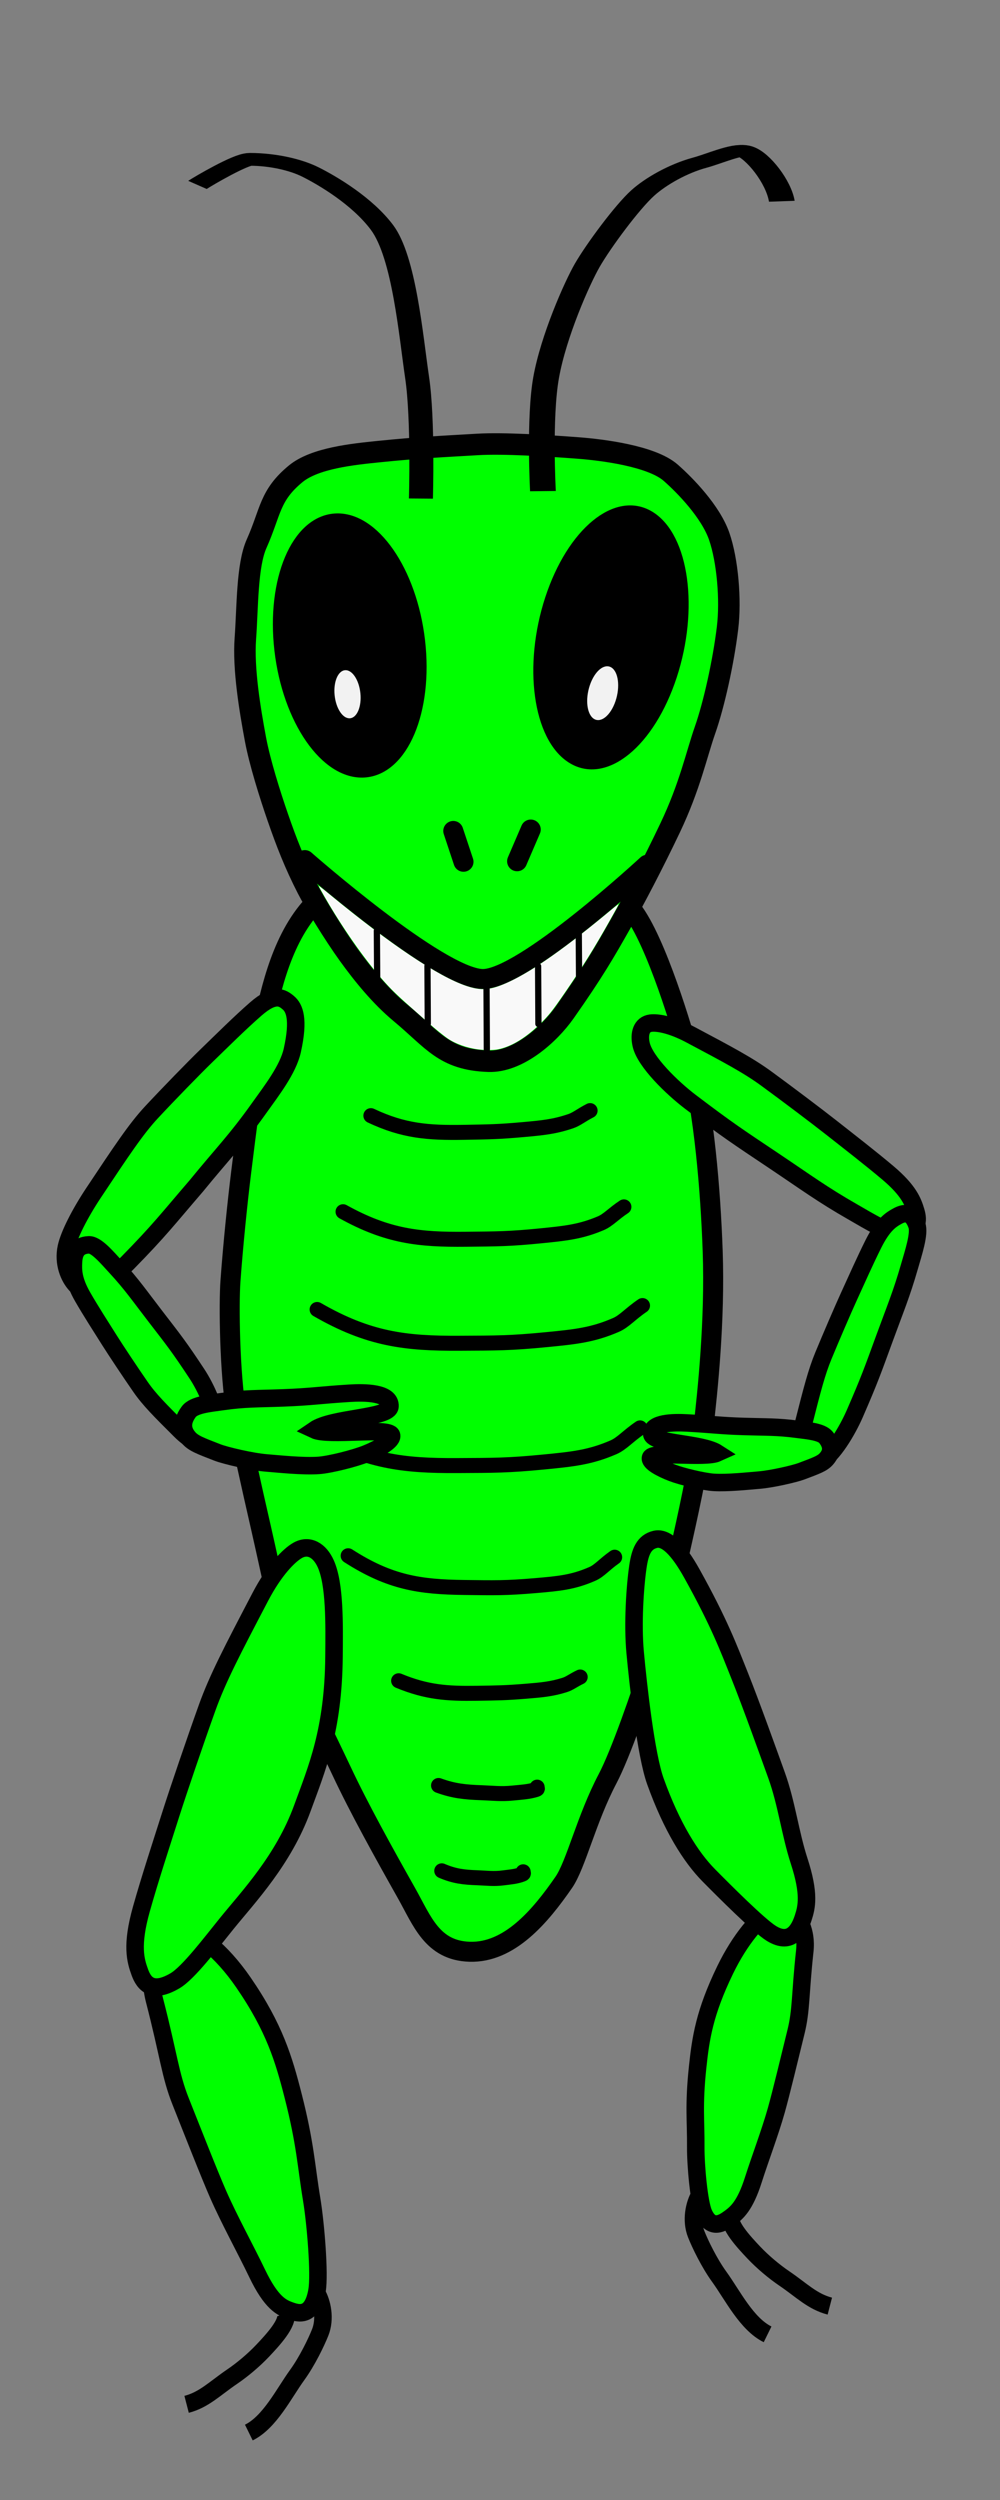<?xml version="1.0" encoding="UTF-8" standalone="no"?>
<!-- Created with Inkscape (http://www.inkscape.org/) -->
<svg
   xmlns:dc="http://purl.org/dc/elements/1.1/"
   xmlns:cc="http://creativecommons.org/ns#"
   xmlns:rdf="http://www.w3.org/1999/02/22-rdf-syntax-ns#"
   xmlns:svg="http://www.w3.org/2000/svg"
   xmlns="http://www.w3.org/2000/svg"
   xmlns:sodipodi="http://sodipodi.sourceforge.net/DTD/sodipodi-0.dtd"
   xmlns:inkscape="http://www.inkscape.org/namespaces/inkscape"
   version="1.0"
   width="200"
   height="500"
   id="svg2387"
   style="display:inline"
   sodipodi:version="0.32"
   inkscape:version="0.46"
   sodipodi:docname="Hoppy-right.svg"
   inkscape:output_extension="org.inkscape.output.svg.inkscape">
  <rect width="100%" height="100%" fill="#808080" stroke="none"/>
  <sodipodi:namedview
     inkscape:window-height="778"
     inkscape:window-width="1280"
     inkscape:pageshadow="2"
     inkscape:pageopacity="0.0"
     guidetolerance="10.0"
     gridtolerance="10.0"
     objecttolerance="10.0"
     borderopacity="1.0"
     bordercolor="#666666"
     pagecolor="#ffffff"
     id="base"
     showgrid="false"
     inkscape:zoom="0.988"
     inkscape:cx="-15.921106"
     inkscape:cy="247.3797"
     inkscape:window-x="0"
     inkscape:window-y="25"
     inkscape:current-layer="layer3" />
  <defs
     id="defs2389">
    <inkscape:perspective
       sodipodi:type="inkscape:persp3d"
       inkscape:vp_x="0 : 526.18109 : 1"
       inkscape:vp_y="0 : 1000 : 0"
       inkscape:vp_z="744.09448 : 526.18109 : 1"
       inkscape:persp3d-origin="372.04724 : 350.78739 : 1"
       id="perspective44" />
    <inkscape:perspective
       id="perspective2529"
       inkscape:persp3d-origin="372.04724 : 350.78739 : 1"
       inkscape:vp_z="744.09448 : 526.18109 : 1"
       inkscape:vp_y="0 : 1000 : 0"
       inkscape:vp_x="0 : 526.18109 : 1"
       sodipodi:type="inkscape:persp3d" />
  </defs>
  <g
     inkscape:groupmode="layer"
     id="layer3"
     inkscape:label="L1"
     style="display:inline">
    <g
       id="g3430"
       transform="translate(-19.231,-1.012)">
      <path
         sodipodi:nodetypes="csssssssssssssssss"
         d="M 81.288,182.626 C 75.065,189.808 73.014,200.65 71.564,207.708 C 69.887,215.868 68.409,227.756 67.415,235.863 C 66.738,241.383 65.871,249.726 65.324,257.212 C 64.978,261.943 65.167,275.485 66.493,283.644 C 67.144,287.646 69.488,298.083 71.494,306.871 C 73.564,315.935 75.95,327.767 78.007,334.246 C 79.427,338.718 84.027,347.728 87.585,355.299 C 91.05,362.672 95.912,371.446 100.539,379.659 C 103.683,385.238 105.689,391.12 113.141,391.363 C 121.145,391.624 127.328,384.226 131.985,377.482 C 134.429,373.942 136.512,364.801 140.751,356.751 C 143.344,351.827 147.435,340.018 149.936,332.199 C 152.437,324.378 153.696,317.858 155.127,311.546 C 156.575,305.16 159.013,294.306 159.902,286.656 C 160.731,279.524 162.259,265.2 161.767,251.201 C 161.343,239.157 160.065,223.572 157.21,212.5 C 155.943,207.589 150.476,189.134 145.619,182.969"
         id="path3186"
         style="fill:#00ff00;fill-opacity:1;fill-rule:evenodd;stroke:#000000;stroke-width:4;stroke-linecap:butt;stroke-linejoin:miter;stroke-miterlimit:4;stroke-dasharray:none;stroke-opacity:1" />
      <path
         sodipodi:nodetypes="csssssssssssssssssss"
         d="M 99.346,203.597 C 95.373,200.292 91.867,195.988 88.941,191.928 C 85.971,187.808 82.212,181.633 80.741,178.768 C 78.203,173.828 76.491,169.401 74.787,164.473 C 73.24,160.002 71.188,153.493 70.324,148.863 C 69.225,142.97 67.856,134.807 68.304,128.7 C 68.761,122.46 68.61,114.103 70.553,109.75 C 73.409,103.352 73.089,100.129 78.357,95.783 C 82.176,92.632 89.791,91.864 94.943,91.337 C 102.843,90.528 107.693,90.316 114.783,89.898 C 119.969,89.593 128.78,90.149 134.928,90.616 C 139.514,90.964 149.53,92.189 153.362,95.548 C 156.242,98.072 161.363,103.331 163.077,108.291 C 164.745,113.116 165.416,120.996 164.741,126.578 C 163.893,133.591 161.977,142.071 160.253,146.983 C 158.525,151.908 157.226,158.25 153.248,166.609 C 149.798,173.858 146.129,180.853 143.392,185.696 C 140.189,191.362 137.917,195.315 132.191,203.458 C 129.038,207.943 122.797,213.459 116.938,213.257 C 108.048,212.951 105.907,209.055 99.346,203.597 z"
         id="path3169"
         style="fill:#00ff00;fill-opacity:1;fill-rule:evenodd;stroke:#000000;stroke-width:4.3;stroke-linecap:butt;stroke-linejoin:miter;stroke-miterlimit:4;stroke-dasharray:none;stroke-opacity:1" />
      <g
         transform="matrix(-0.842,0,0,0.448,379.268,46.087)"
         id="g2610">
        <path
           sodipodi:nodetypes="csssss"
           d="M 380.697,-18.066 C 378.999,-20.122 370.476,-29.491 368.199,-29.476 C 362.719,-29.439 357.338,-27.089 353.881,-23.844 C 349.739,-19.956 341.572,-10.876 336.875,0.885 C 331.577,14.153 329.995,49.224 328.511,68.056 C 327.053,86.555 327.618,121.962 327.618,121.962"
           id="path2606"
           style="fill:none;fill-rule:evenodd;stroke:#000000;stroke-width:5.699;stroke-linecap:butt;stroke-linejoin:miter;stroke-miterlimit:4;stroke-dasharray:none;stroke-opacity:1" />
      </g>
      <g
         transform="matrix(0.827,-0.217,0.217,0.827,-17.32,40.054)"
         id="g2609">
        <path
           style="fill:#000000;fill-opacity:1;stroke:#000000;stroke-width:2.456;stroke-linecap:round;stroke-miterlimit:4;stroke-dasharray:none"
           id="path3526"
           d="M 109.879,136.63 C 107.547,152.946 98.437,164.772 89.53,163.046 C 80.622,161.321 75.289,146.697 77.616,130.38 C 79.943,114.063 89.051,102.229 97.959,103.947 C 106.868,105.665 112.206,120.283 109.883,136.601" />
        <path
           style="fill:#f2f2f2;fill-opacity:1;stroke:none;stroke-width:10.373;stroke-linecap:round;stroke-miterlimit:4;stroke-dasharray:none;display:inline"
           id="path2395"
           d="M 93.326,144.933 C 92.842,148.017 91.118,150.276 89.475,149.979 C 87.832,149.682 86.892,146.942 87.374,143.858 C 87.857,140.774 89.581,138.513 91.224,138.809 C 92.868,139.104 93.809,141.843 93.327,144.928" />
      </g>
      <g
         transform="matrix(0.866,0.203,-0.18,0.979,45.865,-36.819)"
         id="g2613">
        <path
           style="fill:#000000;fill-opacity:1;stroke:#000000;stroke-width:2.233;stroke-linecap:round;stroke-miterlimit:4;stroke-dasharray:none;display:inline"
           id="path3528"
           d="M 154.513,144.624 C 152.393,158.652 143.927,167.93 135.602,165.349 C 127.276,162.768 122.243,149.304 124.358,135.274 C 126.474,121.244 134.938,111.96 143.264,114.534 C 151.591,117.109 156.628,130.568 154.517,144.599" />
        <path
           style="fill:#f2f2f2;fill-opacity:1;stroke:none;stroke-width:10.093;stroke-linecap:round;stroke-miterlimit:4;stroke-dasharray:none;display:inline"
           id="path2397"
           d="M 143.034,152.212 C 142.551,155.214 140.743,157.218 138.994,156.687 C 137.245,156.157 136.219,153.294 136.701,150.292 C 137.183,147.29 138.991,145.285 140.739,145.814 C 142.488,146.342 143.516,149.204 143.035,152.207" />
      </g>
      <g
         transform="matrix(0.965,0,0,0.447,-190.538,43.683)"
         id="g3172"
         style="display:inline">
        <path
           sodipodi:nodetypes="cssssss"
           d="M 379.412,-5.411 C 378.741,-14.186 374.443,-25.86 371.749,-27.754 C 370.086,-28.922 365.356,-24.396 362.423,-22.681 C 357.852,-20.01 353.244,-14.271 350.593,-9.117 C 347.346,-2.808 341.412,14.532 339.089,23.238 C 336.973,31.171 332.104,54.863 330.564,73.458 C 329.074,91.438 329.905,124.283 329.905,124.283"
           id="path3174"
           style="fill:none;fill-rule:evenodd;stroke:#000000;stroke-width:5.332;stroke-linecap:butt;stroke-linejoin:miter;stroke-miterlimit:4;stroke-dasharray:none;stroke-opacity:1" />
      </g>
      <path
         d="M 67.936,397.535 C 74.133,406.56 75.982,412.833 77.857,420.17 C 80.319,429.807 80.436,434.054 81.57,440.909 C 82.366,445.713 83.196,455.87 82.637,459.122 C 81.718,464.467 78.997,463.765 77.283,463.158 C 75.56,462.549 73.508,461.626 70.659,455.686 C 68.309,450.786 65.133,445.056 62.853,439.86 C 61.142,435.961 57.602,426.935 55.34,421.246 C 53.285,416.079 52.96,412.007 50.135,401.073 C 48.722,395.604 50.316,391.67 50.683,389.612 C 51.167,386.894 53.342,386.124 55.388,386.615 C 58.558,387.377 63.415,390.949 67.936,397.535 z"
         id="path3191"
         style="fill:#00ff00;fill-opacity:1;fill-rule:evenodd;stroke:#000000;stroke-width:3.5;stroke-linecap:butt;stroke-linejoin:miter;stroke-miterlimit:4;stroke-dasharray:none;stroke-opacity:1;display:inline" />
      <path
         d="M 164.25,395.025 C 160.115,403.571 159.373,408.647 158.755,414.484 C 157.944,422.15 158.426,425.188 158.384,430.425 C 158.355,434.094 159.032,441.554 159.964,443.653 C 161.496,447.102 163.76,445.651 165.165,444.62 C 166.576,443.585 168.229,442.213 169.885,437.02 C 171.25,432.736 173.218,427.576 174.482,423.109 C 175.43,419.756 177.261,412.143 178.441,407.333 C 179.513,402.965 179.236,399.977 180.183,391.268 C 180.657,386.912 178.733,384.696 178.132,383.372 C 177.338,381.624 175.345,381.845 173.637,382.91 C 170.991,384.561 167.268,388.789 164.25,395.025 z"
         id="path3201"
         style="fill:#00ff00;fill-opacity:1;fill-rule:evenodd;stroke:#000000;stroke-width:3.5;stroke-linecap:butt;stroke-linejoin:miter;stroke-miterlimit:4;stroke-dasharray:none;stroke-opacity:1;display:inline" />
      <path
         d="M 146.262,331.502 C 146.852,337.858 148.398,351.966 150.319,357.303 C 153.604,366.453 157.428,372.473 160.991,376.082 C 164.053,379.182 170.939,386.084 173.449,387.662 C 177.575,390.256 179.216,386.605 179.884,384.537 C 180.555,382.459 181.223,379.856 179.054,373.2 C 177.266,367.71 176.562,361.659 174.533,356.043 C 173.01,351.829 169.503,342 167.135,336.079 C 164.984,330.703 163.119,325.631 157.617,315.737 C 154.865,310.789 152.402,308.368 150.27,308.887 C 148.02,309.434 147.258,311.329 146.815,314.334 C 146.227,318.331 145.735,325.826 146.262,331.502 z"
         id="path3203"
         style="fill:#00ff00;fill-opacity:1;fill-rule:evenodd;stroke:#000000;stroke-width:3.5;stroke-linecap:butt;stroke-linejoin:miter;stroke-miterlimit:4;stroke-dasharray:none;stroke-opacity:1;display:inline" />
      <path
         d="M 76.355,463.688 C 76.996,465.559 73.768,469.035 71.749,471.171 C 69.973,473.05 67.681,474.973 65.647,476.353 C 62.228,478.671 60.05,480.973 56.551,481.879"
         id="path3193"
         style="fill:none;fill-rule:evenodd;stroke:#000000;stroke-width:3.5;stroke-linecap:butt;stroke-linejoin:miter;stroke-miterlimit:4;stroke-dasharray:none;stroke-opacity:1;display:inline" />
      <path
         d="M 82.584,459.658 C 83.686,461.529 84.356,464.754 83.275,467.487 C 82.484,469.486 80.663,473.254 78.669,476.007 C 76.005,479.685 73.187,485.463 68.998,487.521"
         id="path3195"
         style="fill:none;fill-rule:evenodd;stroke:#000000;stroke-width:3.5;stroke-linecap:butt;stroke-linejoin:miter;stroke-miterlimit:4;stroke-dasharray:none;stroke-opacity:1;display:inline" />
      <path
         d="M 107.585,375.176 C 110.108,376.254 111.969,376.467 114.734,376.564 C 116.605,376.63 117.965,376.839 119.846,376.593 C 121.168,376.42 122.492,376.332 123.698,375.857 C 124.117,375.693 123.788,375.598 123.867,375.371"
         id="path3209"
         style="fill:none;fill-rule:evenodd;stroke:#000000;stroke-width:3;stroke-linecap:round;stroke-linejoin:miter;stroke-miterlimit:4;stroke-dasharray:none;stroke-opacity:1" />
      <path
         d="M 106.941,358.109 C 109.962,359.209 112.21,359.437 115.556,359.557 C 117.82,359.639 119.461,359.859 121.749,359.628 C 123.356,359.466 124.962,359.389 126.439,358.924 C 126.952,358.763 126.557,358.665 126.66,358.439"
         id="path3211"
         style="fill:none;fill-rule:evenodd;stroke:#000000;stroke-width:3;stroke-linecap:round;stroke-linejoin:miter;stroke-miterlimit:4;stroke-dasharray:none;stroke-opacity:1;display:inline" />
      <path
         d="M 98.959,337.164 C 104.542,339.473 108.617,339.764 114.657,339.668 C 118.744,339.603 120.284,339.596 124.441,339.257 C 127.576,339.001 129.552,338.833 132.195,337.997 C 133.156,337.693 133.852,337.097 135.268,336.415"
         id="path3213"
         style="fill:none;fill-rule:evenodd;stroke:#000000;stroke-width:3;stroke-linecap:round;stroke-linejoin:miter;stroke-miterlimit:4;stroke-dasharray:none;stroke-opacity:1;display:inline" />
      <path
         d="M 88.863,312.163 C 97.21,317.539 103.215,318.397 112.083,318.508 C 118.084,318.583 120.346,318.651 126.432,318.127 C 131.022,317.732 133.915,317.467 137.747,315.769 C 139.139,315.151 140.124,313.878 142.162,312.453"
         id="path3215"
         style="fill:none;fill-rule:evenodd;stroke:#000000;stroke-width:3;stroke-linecap:round;stroke-linejoin:miter;stroke-miterlimit:4;stroke-dasharray:none;stroke-opacity:1;display:inline" />
      <path
         d="M 82.163,287.376 C 92.488,293.335 99.842,294.187 110.671,294.128 C 118,294.088 120.763,294.119 128.18,293.393 C 133.774,292.846 137.299,292.484 141.935,290.466 C 143.619,289.732 144.79,288.259 147.242,286.591"
         id="path3217"
         style="fill:none;fill-rule:evenodd;stroke:#000000;stroke-width:3;stroke-linecap:round;stroke-linejoin:miter;stroke-miterlimit:4;stroke-dasharray:none;stroke-opacity:1;display:inline" />
      <path
         d="M 82.654,262.91 C 92.979,268.869 100.333,269.722 111.162,269.662 C 118.491,269.622 121.254,269.653 128.671,268.927 C 134.265,268.38 137.79,268.018 142.426,266 C 144.11,265.267 145.281,263.793 147.733,262.125"
         id="path3219"
         style="fill:none;fill-rule:evenodd;stroke:#000000;stroke-width:3;stroke-linecap:round;stroke-linejoin:miter;stroke-miterlimit:4;stroke-dasharray:none;stroke-opacity:1;display:inline" />
      <path
         d="M 87.84,243.357 C 96.722,248.286 103.065,248.964 112.412,248.862 C 118.738,248.794 121.122,248.806 127.527,248.164 C 132.358,247.68 135.402,247.36 139.413,245.652 C 140.87,245.031 141.888,243.794 144.012,242.389"
         id="path3221"
         style="fill:none;fill-rule:evenodd;stroke:#000000;stroke-width:3;stroke-linecap:round;stroke-linejoin:miter;stroke-miterlimit:4;stroke-dasharray:none;stroke-opacity:1;display:inline" />
      <path
         d="M 93.407,224.142 C 99.915,227.219 104.799,227.606 112.09,227.476 C 117.024,227.389 118.88,227.38 123.924,226.926 C 127.729,226.584 130.127,226.359 133.395,225.243 C 134.582,224.838 135.478,224.043 137.251,223.133"
         id="path3223"
         style="fill:none;fill-rule:evenodd;stroke:#000000;stroke-width:3;stroke-linecap:round;stroke-linejoin:miter;stroke-miterlimit:4;stroke-dasharray:none;stroke-opacity:1;display:inline" />
      <path
         d="M 86.032,332.323 C 85.905,347.132 82.565,354.8 79.698,362.671 C 75.94,372.988 68.923,380.356 64.625,385.659 C 61.459,389.564 56.948,395.571 54.23,397.168 C 49.763,399.793 48.062,397.853 47.203,395.487 C 46.339,393.111 45.45,390.146 47.507,382.83 C 49.204,376.797 51.48,369.866 53.439,363.708 C 54.909,359.087 58.322,349.074 60.643,342.598 C 62.751,336.716 65.69,331.102 71.295,320.386 C 74.098,315.026 77.005,312.097 78.735,311.101 C 81.019,309.785 83.198,311.116 84.387,313.779 C 86.231,317.903 86.088,325.858 86.032,332.323 z"
         id="path3189"
         style="fill:#00ff00;fill-opacity:1;fill-rule:evenodd;stroke:#000000;stroke-width:3.5;stroke-linecap:butt;stroke-linejoin:miter;stroke-miterlimit:4;stroke-dasharray:none;stroke-opacity:1;display:inline" />
      <path
         d="M 109.885,167.202 L 111.931,173.365"
         id="path3176"
         style="fill:none;fill-rule:evenodd;stroke:#000000;stroke-width:4;stroke-linecap:round;stroke-linejoin:miter;stroke-miterlimit:4;stroke-dasharray:none;stroke-opacity:1;display:inline" />
      <path
         d="M 125.379,166.92 L 122.652,173.264"
         id="path3178"
         style="fill:none;fill-rule:evenodd;stroke:#000000;stroke-width:4;stroke-linecap:round;stroke-linejoin:miter;stroke-miterlimit:4;stroke-dasharray:none;stroke-opacity:1;display:inline" />
      <path
         d="M 44.786,253.542 C 51.142,247.056 52.632,245.012 58.498,238.19 C 63.742,231.758 66.455,229.106 71.063,222.624 C 73.519,219.171 76.836,214.938 77.69,211.102 C 79.094,204.797 78.114,202.59 76.906,201.565 C 75.692,200.536 74.176,199.509 70.385,202.814 C 67.258,205.54 63.662,209.119 60.469,212.212 C 58.072,214.534 52.876,219.876 49.514,223.487 C 46.461,226.767 43.536,231.171 37.952,239.568 C 35.16,243.768 33.036,247.993 32.503,250.434 C 31.799,253.655 33.041,256.516 34.398,257.975 C 36.5,260.235 41.681,256.71 44.786,253.542 z"
         id="path3515"
         style="fill:#00ff00;fill-opacity:1;fill-rule:evenodd;stroke:#000000;stroke-width:3.5;stroke-linecap:butt;stroke-linejoin:miter;stroke-miterlimit:4;stroke-dasharray:none;stroke-opacity:1;display:inline" />
      <path
         d="M 58.602,275.753 C 55.013,270.321 54.041,269.123 50.397,264.394 C 47.116,260.135 45.576,257.848 42.369,254.381 C 40.66,252.534 38.498,249.923 37.007,249.981 C 34.557,250.075 34.018,251.763 33.932,253.395 C 33.846,255.035 33.826,257.015 35.775,260.405 C 37.382,263.201 39.381,266.298 41.128,269.072 C 42.439,271.154 45.386,275.585 47.346,278.41 C 49.126,280.976 51.26,283.1 55.332,287.156 C 57.368,289.185 59.126,289.81 60.073,289.763 C 61.322,289.7 62.167,288.186 62.368,286.271 C 62.68,283.304 60.355,278.407 58.602,275.753 z"
         id="path3180"
         style="fill:#00ff00;fill-opacity:1;fill-rule:evenodd;stroke:#000000;stroke-width:3.5;stroke-linecap:butt;stroke-linejoin:miter;stroke-miterlimit:4;stroke-dasharray:none;stroke-opacity:1;display:inline" />
      <path
         d="M 89.076,279.664 C 83.017,280.046 81.544,280.375 75.887,280.589 C 70.793,280.781 68.219,280.678 63.681,281.332 C 61.263,281.681 58.031,281.938 56.98,283.362 C 55.252,285.702 55.93,287.335 56.903,288.509 C 57.879,289.689 59.339,290.185 62.692,291.499 C 64.256,292.111 69.522,293.367 72.555,293.605 C 74.831,293.783 79.799,294.325 83.013,294.091 C 85.248,293.928 90.224,292.679 92.542,291.732 C 95.155,290.664 97.867,289.114 97.538,288.039 C 97.041,286.417 84.923,288.314 82.091,286.985 C 85.706,284.504 97.085,284.664 97.228,282.297 C 97.397,279.486 92.153,279.47 89.076,279.664 z"
         id="path2418"
         style="fill:#00ff00;fill-opacity:1;fill-rule:evenodd;stroke:#000000;stroke-width:3.5;stroke-linecap:butt;stroke-linejoin:miter;stroke-miterlimit:4;stroke-dasharray:none;stroke-opacity:1;display:inline" />
      <path
         d="M 157.328,221.392 C 164.798,227.062 166.708,228.286 173.964,233.147 C 180.498,237.525 183.685,239.907 189.78,243.393 C 193.028,245.251 197.251,247.912 199.386,247.632 C 202.895,247.171 202.967,245.17 202.408,243.299 C 201.847,241.418 201.046,239.161 196.805,235.58 C 193.307,232.627 189.115,229.387 185.425,226.48 C 182.655,224.298 176.532,219.676 172.511,216.741 C 168.86,214.075 164.88,211.963 157.287,207.931 C 153.489,205.915 150.681,205.456 149.331,205.647 C 147.548,205.899 146.959,207.745 147.469,209.955 C 148.26,213.38 153.677,218.622 157.328,221.392 z"
         id="path3184"
         style="fill:#00ff00;fill-opacity:1;fill-rule:evenodd;stroke:#000000;stroke-width:3.5;stroke-linecap:butt;stroke-linejoin:miter;stroke-miterlimit:4;stroke-dasharray:none;stroke-opacity:1;display:inline" />
      <path
         d="M 190.182,283.757 C 193.156,276.913 193.745,275.195 196.141,268.64 C 198.299,262.737 199.54,259.823 201.099,254.401 C 201.93,251.513 203.197,247.722 202.6,246.037 C 201.618,243.269 200.081,243.496 198.757,244.215 C 197.427,244.937 195.852,245.906 193.888,249.843 C 192.268,253.09 190.555,256.939 189.005,260.335 C 187.842,262.884 185.423,268.49 183.911,272.157 C 182.537,275.487 181.645,279.003 179.94,285.712 C 179.087,289.068 179.243,291.401 179.631,292.465 C 180.143,293.869 181.655,294.081 183.246,293.353 C 185.711,292.225 188.729,287.101 190.182,283.757 z"
         id="path3182"
         style="fill:#00ff00;fill-opacity:1;fill-rule:evenodd;stroke:#000000;stroke-width:3.5;stroke-linecap:butt;stroke-linejoin:miter;stroke-miterlimit:4;stroke-dasharray:none;stroke-opacity:1;display:inline" />
      <path
         d="M 156.626,285.603 C 161.876,285.891 163.154,286.156 168.055,286.307 C 172.47,286.443 174.698,286.346 178.633,286.866 C 180.729,287.143 183.531,287.341 184.448,288.511 C 185.956,290.435 185.376,291.786 184.539,292.76 C 183.698,293.738 182.436,294.154 179.538,295.254 C 178.185,295.767 173.63,296.827 171.004,297.037 C 169.033,297.194 164.732,297.664 161.946,297.485 C 160.01,297.361 155.693,296.352 153.68,295.581 C 151.412,294.711 149.054,293.444 149.335,292.555 C 149.757,291.214 160.265,292.725 162.712,291.615 C 159.568,289.584 149.712,289.767 149.577,287.814 C 149.416,285.494 153.959,285.457 156.626,285.603 z"
         id="path2420"
         style="fill:#00ff00;fill-opacity:1;fill-rule:evenodd;stroke:#000000;stroke-width:3.5;stroke-linecap:butt;stroke-linejoin:miter;stroke-miterlimit:4;stroke-dasharray:none;stroke-opacity:1;display:inline" />
      <path
         d="M 165.391,444.046 C 164.75,445.917 167.978,449.394 169.997,451.53 C 171.773,453.408 174.065,455.332 176.099,456.711 C 179.518,459.029 181.696,461.331 185.195,462.237"
         id="path3397"
         style="fill:none;fill-rule:evenodd;stroke:#000000;stroke-width:3.5;stroke-linecap:butt;stroke-linejoin:miter;stroke-miterlimit:4;stroke-dasharray:none;stroke-opacity:1;display:inline" />
      <path
         d="M 159.162,440.016 C 158.06,441.887 157.39,445.112 158.471,447.845 C 159.262,449.844 161.083,453.612 163.077,456.365 C 165.741,460.043 168.559,465.821 172.748,467.879"
         id="path3399"
         style="fill:none;fill-rule:evenodd;stroke:#000000;stroke-width:3.5;stroke-linecap:butt;stroke-linejoin:miter;stroke-miterlimit:4;stroke-dasharray:none;stroke-opacity:1;display:inline" />
      <path
         sodipodi:nodetypes="css"
         d="M 80.201,173.032 C 80.201,173.032 106.941,196.574 115.703,196.818 C 123.756,197.038 148.67,173.967 148.67,173.967"
         id="path3410"
         style="fill:none;fill-rule:evenodd;stroke:#000000;stroke-width:4;stroke-linecap:round;stroke-linejoin:miter;stroke-miterlimit:4;stroke-dasharray:none;stroke-opacity:1;display:inline" />
      <path
         id="path3416"
         d="M 114.886,210.89 C 112.7,210.616 110.346,209.783 108.817,208.743 C 107.974,208.169 106.124,206.67 104.928,205.591 C 104.371,205.089 102.806,203.706 101.449,202.518 C 100.092,201.33 98.364,199.729 97.608,198.961 C 94.171,195.465 90.065,190.003 86.157,183.728 C 84.823,181.585 82.929,178.276 82.998,178.207 C 83.027,178.178 83.988,178.926 85.133,179.869 C 97.343,189.918 106.919,196.332 112.504,198.2 C 115.593,199.234 117.456,199.051 121.097,197.354 C 125.912,195.11 132.483,190.471 141.611,182.868 C 142.303,182.291 142.892,181.842 142.92,181.87 C 142.972,181.923 142.697,182.434 140.946,185.545 C 138.091,190.615 135.7,194.448 132.305,199.399 C 129.715,203.175 128.948,204.141 127.178,205.851 C 124.293,208.639 121.553,210.299 118.911,210.859 C 117.994,211.053 116.293,211.067 114.886,210.89 L 114.886,210.89 z"
         style="fill:#f9f9f9;fill-opacity:1;stroke:none;stroke-width:2.8;stroke-linecap:round;stroke-miterlimit:4;stroke-dasharray:none;stroke-opacity:1" />
      <path
         d="M 94.605,187.163 L 94.666,196.82"
         id="path3418"
         style="fill:none;fill-rule:evenodd;stroke:#000000;stroke-width:1.25;stroke-linecap:round;stroke-linejoin:miter;stroke-miterlimit:4;stroke-dasharray:none;stroke-opacity:1;display:inline" />
      <path
         d="M 116.536,198.438 L 116.598,210.878"
         id="path3422"
         style="fill:none;fill-rule:evenodd;stroke:#000000;stroke-width:1.25;stroke-linecap:round;stroke-linejoin:miter;stroke-miterlimit:4;stroke-dasharray:none;stroke-opacity:1;display:inline" />
      <path
         d="M 104.726,194.185 L 104.788,205.74"
         id="path3424"
         style="fill:none;fill-rule:evenodd;stroke:#000000;stroke-width:1.25;stroke-linecap:round;stroke-linejoin:miter;stroke-miterlimit:4;stroke-dasharray:none;stroke-opacity:1;display:inline" />
      <path
         d="M 126.853,194.248 L 126.914,205.803"
         id="path3426"
         style="fill:none;fill-rule:evenodd;stroke:#000000;stroke-width:1.25;stroke-linecap:round;stroke-linejoin:miter;stroke-miterlimit:4;stroke-dasharray:none;stroke-opacity:1;display:inline" />
      <path
         d="M 134.984,187.416 L 135.046,197.073"
         id="path3428"
         style="fill:none;fill-rule:evenodd;stroke:#000000;stroke-width:1.25;stroke-linecap:round;stroke-linejoin:miter;stroke-miterlimit:4;stroke-dasharray:none;stroke-opacity:1;display:inline" />
    </g>
  </g>
</svg>
